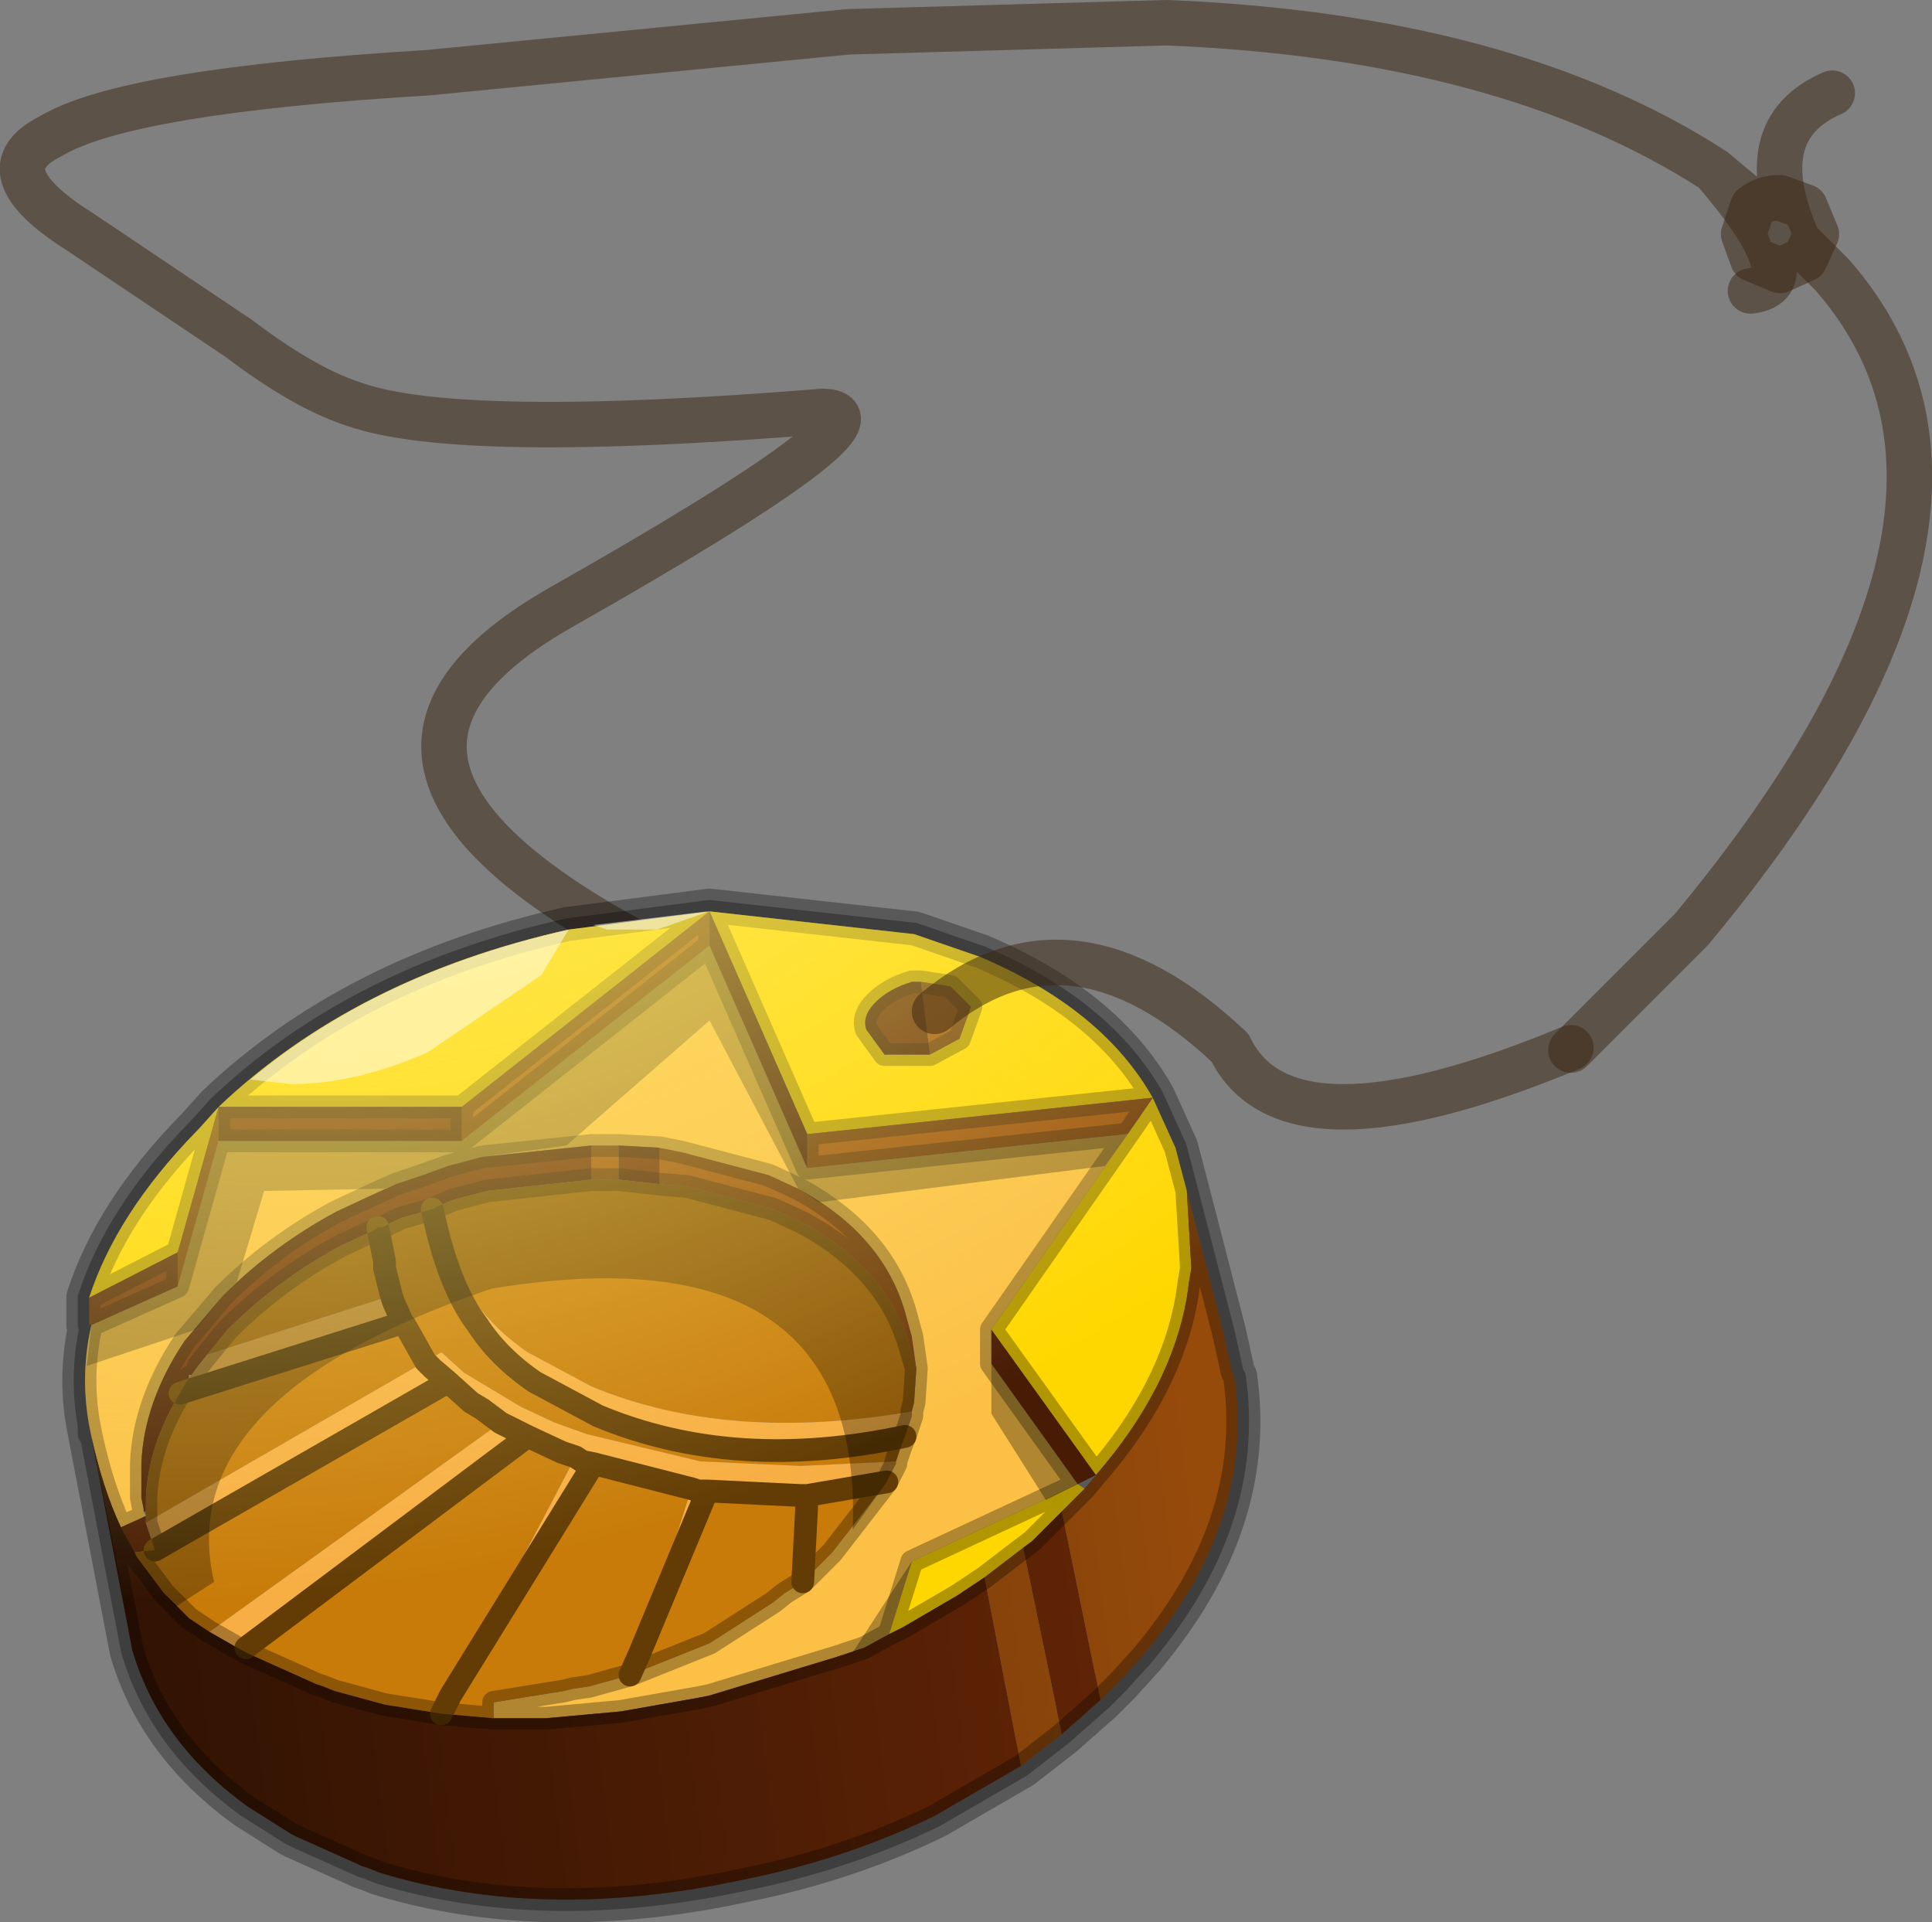 <svg viewBox="0 0 42.504 42.29" xmlns="http://www.w3.org/2000/svg" xmlns:xlink="http://www.w3.org/1999/xlink"><rect x="0" y="0" width="42.504" height="42.29" fill="#808080" stroke="none"/><g transform="translate(-254.19 -178.85)"><use transform="translate(254.2 178.8)" width="42.5" height="42.35" xlink:href="#a"/><use transform="translate(256.05 198.9)" width="24.7" height="15.3" xlink:href="#b"/><use transform="translate(259.7 198.9)" width="29.55" height="4.8" xlink:href="#c"/></g><defs><g id="a"><path d="m288.75 201.95 2.65-2.65q7.65-9.2 3.1-14.4l-.75-.75-1.85-1.55q2.15 2.5.8 2.65m1.05-1.1q-1.1-2.45.75-3.25m-21.25 20.95q-14.2-5.4-6.7-9.65t5.75-4.3q-8 .65-10.3-.15-1.1-.35-2.55-1.45l-3.5-2.35q-2.15-1.35-.65-2.1 1.65-1 8.3-1.4l9.25-.9 7-.2q7.5.3 12.05 3.25" fill="none" stroke="#382510" stroke-linecap="round" stroke-linejoin="round" stroke-opacity=".502" transform="translate(-254.2 -178.8)"/><path d="m293.9 184.55-.55.25-.6-.25-.2-.55.2-.6q.25-.2.6-.2l.55.2.25.6z" fill="none" stroke="#382510" stroke-linecap="round" stroke-linejoin="round" stroke-opacity=".502" transform="translate(-254.2 -178.8)"/><path d="M275.75 199.9q2.7 1.15 3.8 3.1l.5 1.1.25.95.8 3.1.2.9.05.1q.45 3.2-2.05 6.15l-.5.55-.4.4-.85.75-.9.7-1.9 1.1q-1.95.95-4.2 1.4-4.4.95-8-.15l-.25-.1-.15-.05-1.45-.65-.1-.05-.95-.6q-1.95-1.4-2.55-3.45l-.95-4.95q-.2-1.1.05-2.2h-.05v-.6q.6-1.85 2.35-3.65l.05-.05.45-.5q3-2.85 7.7-3.9l3.1-.4 4.5.5z" fill="none" stroke="#000" stroke-linecap="round" stroke-linejoin="round" stroke-opacity=".302" transform="translate(-254.2 -178.8)"/><path d="M256.15 207.4q.6-1.85 2.35-3.65l.05-.05.45-.5q3-2.85 7.7-3.9l3.1-.4 4.5.5 1.45.5q2.7 1.15 3.8 3.1l.5 1.1.25.95.1 1.7-.05.3-.05.35q-.35 2-2 3.9l-2.3-3.2 3-4.3.55-.8-7.6.8-2.15-4.9-5.45 4.3H259l-.9 3.2-1.95 1m18.3-6.95h-.2q-.5.15-.8.45t-.2.6l.4.55h1l.65-.35.25-.7-.45-.45-.65-.1m-.7 14.35.5-1.6 3.65-1.7.15.1-1.15 1.15-.2.15-.85.65-.6.4-1.2.7-.3.15" fill="gold" fill-rule="evenodd" transform="translate(-254.2 -178.8)"/><path d="m280.3 205.05.8 3.1.2.9.05.1q.45 3.2-2.05 6.15l-.5.55-.4.4-.85-4.15.5-.5.25-.3q1.65-1.9 2-3.9l.05-.35.05-.3-.1-1.7M277.55 217l-.9.7-.8-4.15.85-.65.85 4.1m-19.45-10.6.9-3.2v.75l-.9 3.2v-.75m6.25-3.2 5.45-4.3v.75l-5.45 4.3v-.75m7.6.6 7.6-.8-.55.8-7.05.75v-.75m2.5-3.35.65.1.45.45-.25.7-.65.35-.2-1.6m-5.75 3.65.5.1 1.9.5.65.3q1.85 1 2.35 2.7l.15.55.1.7-.15-.5q-.5-1.7-2.35-2.7l-.65-.3-1.9-.5-.6-.05v-.8m-1.5-.05h.6v.75h-.6v-.75" fill="#974b0b" fill-rule="evenodd" transform="translate(-254.2 -178.8)"/><path d="M274.65 202.05h-1l-.4-.55q-.1-.3.2-.6t.8-.45h.2l.2 1.6" fill="#5e2305" fill-rule="evenodd" transform="translate(-254.2 -178.8)"/><path d="m256.2 210.45-.05-.25q-.2-1.1.05-2.2l1.9-.85.9-3.2h5.35l5.45-4.3 2.15 4.9 7.05-.75-3 4.3v.75l1.9 2.65-3.65 1.7-.5 1.6-.55.3-.6.2-2.8.85-.25.05-1.7.3-1.65.15h-1.15v-.35l1.55-.25.2-.05.35-.05.9-.25 1.75-.7 1.4-.9.25-.2.4-.25.65-.65 1.2-1.55.2-.4V211l.1-.3.1-.25.15-.45v-.1l.05-.2.05-.75-.1-.7-.15-.55q-.5-1.7-2.35-2.7l-.65-.3-1.9-.5-.5-.1-.9-.05h-.6l-2.4.25-.75.2-.55.2-.6.2-.55.25-.75.35q-1.4.75-2.5 1.85l-.85 1q-.9 1.35-.95 2.7v.75l.05.25v.05l.05.1-.55.25q-.4-.85-.65-2" fill="#fcc046" fill-rule="evenodd" transform="translate(-254.2 -178.8)"/><path d="m278.4 216.25-.85.75-.85-4.1.2-.15.65-.65.85 4.15m-1.75 1.45-1.9 1.1q-1.95.95-4.2 1.4-4.4.95-8-.15l-.25-.1-.15-.05-1.45-.65-.1-.05-.95-.6q-1.95-1.4-2.55-3.45l-.9-4.7q.25 1.15.65 2l.55-.25v.15l.2.6-.45.05-.3-.55.3.55.05.1.6.8.55.55.45.3.7.4.2.1 1.45.65.15.05.25.1 1.1.3 1.25.2 1.15.1h1.15l1.65-.15 1.7-.3.25-.05 2.8-.85.6-.2.55-.3.3-.15 1.2-.7.6-.4.8 4.15M256.2 208h-.05v-.6l1.95-1v.75l-1.9.85m2.8-4.8h5.35v.75H259v-.75m10.8-4.3 2.15 4.9v.75l-2.15-4.9v-.75m6.2 9.2 2.3 3.2-.4.2-1.9-2.65v-.75m-7.3-4v.8l-.9-.1v-.75l.9.05m-11.35 8v-.05l-.05-.25v-.75q.05-1.35.95-2.7l.85-1q1.1-1.1 2.5-1.85l.75-.35.55-.25.6-.2.55-.2.75-.2 2.4-.25v.75l-2.3.25-.75.2-.35.15-.1.05-.7.2-.4.2h-.1l-.05.05-.75.35q-1.4.75-2.5 1.85l-.45.55-.2.25-.15.2h-.05v.05l-.2.35q-.7 1.15-.75 2.3v.3h-.05" fill="#662606" fill-rule="evenodd" transform="translate(-254.2 -178.8)"/><path d="m268.7 204.9.6.05 1.9.5.65.3q1.85 1 2.35 2.7l.15.5-.05.75-.05.2q-4.05.7-7.05-.55l-1.4-.75q-.8-.55-1.25-1.25-.5-.7-.85-1.9.35 1.7 1 2.55.45.7 1.25 1.25l1.4.75q3 1.25 6.75.45l-.1.25-.1.3v.05-.05l-2.1.1-2.2-.1-2.5-.6-.7-.25-.75-.35-1.25-.75-.5-.45-.35.2-.45-.8-.05-.05.05.05.45.8-6.15 3.55v-.55q.05-1.15.75-2.3l4.9-1.55-.2-.45-.05-.15-.15-.6v-.15l-.15-.75.15.75v.15l.15.6-4.05 1.3.45-.55q1.1-1.1 2.5-1.85l.75-.35.05-.05h.1l.4-.2.7-.2.1-.05.35-.15.75-.2 2.3-.25h.6l.9.1m5 6.55-1.2 1.55-.65.65-.4.25-.25.2-1.4.9-1.75.7-.9.25-.35.05-.2.05-1.55.25v.35l-1.15-.1-1.25-.2-1.1-.3-.25-.1-.15-.05-1.45-.65-.1-.15 6.2-4.65.75.35.3.1-2.75 5.25-.2.4.2-.4 3.15-5.1 2.15.55-1.15 3.65-.2.45.2-.45 1.5-3.6 2.05.1h.15l1.75-.3m-9.65-2.2.5.45.25.15.4.3-6.4 4.6-.45-.3-.55-.55-.6-.8-.05-.1.45-.05 6.45-3.7m7.8 4.4.1-1.9-.1 1.9" fill="#c87b09" fill-rule="evenodd" transform="translate(-254.2 -178.8)"/><path d="M274.25 209.9v.1l-.15.45q-3.75.8-6.75-.45l-1.4-.75q-.8-.55-1.25-1.25-.65-.85-1-2.55.35 1.2.85 1.9.45.7 1.25 1.25l1.4.75q3 1.25 7.05.55m-.35 1.15-.2.4-1.75.3h-.15l-2.05-.1h-.2l-.15-.05.15.05h.2l-1.5 3.6 1.15-3.65-2.15-.55-.25-.05-.15-.1.15.1.25.05-3.15 5.1 2.75-5.25-.3-.1-.75-.35-.6-.3.6.3-6.2 4.65-.1.05-.7-.4 6.4-4.6-.4-.3-.25-.15-.5-.45-.35-.3-.15-.15.15.15.35.3-6.45 3.7-.2-.6 6.15-3.55.35-.2.5.45 1.25.75.75.35.7.25 2.5.6 2.2.1 2.1-.1v.05m-11.1-3.7.05.15.2.45-4.9 1.55.2-.35v-.05h.05l.15-.2.2-.25 4.05-1.3" fill="#f7ae44" fill-rule="evenodd" transform="translate(-254.2 -178.8)"/><path d="M1.95 28.6q.6-1.85 2.35-3.65l.05-.05.45-.5q3-2.85 7.7-3.9l3.1-.4 4.5.5 1.45.5q2.7 1.15 3.8 3.1l.5 1.1.25.95.8 3.1.2.9.05.1q.45 3.2-2.05 6.15l-.5.55-.4.4-.85.75-.9.7-1.9 1.1q-1.95.95-4.2 1.4-4.4.95-8-.15l-.25-.1-.15-.05-1.45-.65-.1-.05-.95-.6Q3.5 38.4 2.9 36.35l-.9-4.7-.05-.25v.2-.2q-.2-1.1.05-2.2h-.05v-.6l1.95-1 .9-3.2h5.35l5.45-4.3 2.15 4.9 7.6-.8-.55.8-3 4.3 2.3 3.2q1.65-1.9 2-3.9l.05-.35.05-.3-.1-1.7m-5.65-3h-1l-.4-.55q-.1-.3.2-.6t.8-.45h.2l.65.1.45.45-.25.7-.65.35m3.25 9.45-1.9-2.65v-.75m-1.65.85-.1-.7-.15-.55q-.5-1.7-2.35-2.7l-.65-.3-1.9-.5-.5-.1m0 .8.6.05 1.9.5.65.3q1.85 1 2.35 2.7l.15.5-.05.75-.05.2v.1l-.15.45-.1.25-.1.3v.05l-.2.4-1.2 1.55-.65.65-.4.25-.25.2-1.4.9-1.75.7-.9.25-.35.05-.2.05-1.55.25v.35H12l1.65-.15 1.7-.3.25-.05 2.8-.85.6-.2.55-.3.5-1.6 3.65-1.7.4-.2-.25.3-.5.5m-1.7 1.45.85-.65.2-.15.65-.65m-3.8 2.7.3-.15 1.2-.7.6-.4m-6.05-13.9v-.75M13 25.25h.6l.9.05m-4.35-.9v.75l5.45-4.3 2.15 4.9V25m-14.6 8.3v-.05L3.1 33v-.75q.05-1.35.95-2.7l.85-1q1.1-1.1 2.5-1.85l.75-.35.55-.25.6-.2.55-.2.75-.2 2.4-.25m0 .75h.6m-.6 0-2.3.25-.75.2-.35.15-.1.05-.7.2-.4.2h-.1l-.05.05-.75.35Q6.1 28.2 5 29.3l-.45.55-.2.25m10.15-4-.9-.1m-8.8-.85v-.75m-.9 3.2v.75l.9-3.2h5.35m-6 5.2-.2.35m-.75 2.85v-.15l-.55.25.3.55.45-.05-.2-.6m0-.15-.05-.1m.05 0V33q.05-1.15.75-2.3m-.75 2.6v.1m1.4 2.55-.45-.3-.55-.55-.6-.8-.05-.1m-.3-.55q-.4-.85-.65-2m3.5 4.8 1.45.65.15.05.25.1 1.1.3 1.25.2 1.15.1m-5.55-1.5-.7-.4m.7.4.2.1M2 29.2l1.9-.85m13.85-2.6L24.8 25" fill="none" stroke="#000" stroke-linecap="round" stroke-linejoin="round" stroke-opacity=".302" stroke-width=".5"/><path d="M9.5 26.65q.35 1.7 1 2.55.45.7 1.25 1.25l1.4.75q3 1.25 6.75.45m-11.6-4.6.15.75v.15l.15.6.05.15.2.45.05.05.45.8.15.15.35.3.5.45.25.15.4.3.6.3.75.35.3.1.15.1.25.05 2.15.55.15.05h.2l2.05.1h.15l1.75-.3M3.95 30.7l4.9-1.55m.85 8.6.2-.4m4.15-.9-.2.45m-.8-4.65-3.15 5.1m7.85-4.4-.1 1.9m-3.6 1.6 1.5-3.6m-5.7-2.4-6.45 3.7m8.2-2.5L5.4 36.3" fill="none" stroke="#623c04" stroke-linecap="round" stroke-linejoin="round" stroke-width=".5"/><path d="m280.4 206.75-.1-1.7.8 3.1.2.9.05.1q.45 3.2-2.05 6.15l-.5.55-.4.4-.85.75-.9.7-1.9 1.1q-1.95.95-4.2 1.4-4.4.95-8-.15l-.25-.1-.15-.05-1.45-.65-.1-.05-.95-.6q-1.95-1.4-2.55-3.45l-.9-4.7q.25 1.15.65 2l.3.55.05.1.6.8.55.55.45.3.7.4.2.1 1.45.65.15.05.25.1 1.1.3 1.25.2 1.15.1h1.15l1.65-.15 1.7-.3.25-.05 2.8-.85.6-.2.55-.3.3-.15 1.2-.7.6-.4.85-.65.2-.15 1.15-1.15.25-.3q1.65-1.9 2-3.9l.05-.35.05-.3" fill="url(#d)" fill-rule="evenodd" transform="translate(-254.2 -178.8)"/><path d="m278.5 204.5-6.3.8-.45-.3-1.95-3.7-3.15 2.75-1.85.25-.75.2-.55.2-.6.2-.25.1-2.65.05-.6 2-.3.3-.6.75-2.4.8.1-.9 1.9-.85.9-3.2h5.35l5.45-4.3 2.15 4.9 7.05-.75-.5.7m-2.5 5.45v-1.1l1.9 2.65-.7.35-1.2-1.9m-1.75.05-.15.45-.1.25-.1.3v.05l-.2.4-.75 1.05q.25-6.65-7.95-5.3-7.05 2.4-6.1 6.45l-.85.55-.25-.3-.6-.8-.05-.1.45-.05-.2-.6v-.55q.05-1.15.75-2.3l.2-.35.4-.5.45-.55q1.1-1.1 2.5-1.85l.75-.35.05-.05h.1l.4-.2.7-.2.1-.05.35-.15.75-.2 2.3-.25h.6l.9.1.6.05 1.9.5.65.3q1.85 1 2.35 2.7l.15.5-.05.75-.05.2v.1m0 3.2-.5 1.6-.55.3-.25.1 1.3-2" fill-opacity=".302" fill-rule="evenodd" transform="translate(-254.2 -178.8)"/></g><g id="c"><path d="m269.65 198.95-1 .35h-1.1l-.3-.1 2.5-.3-.1.05m-3.55 1.35-2.5 1.7q-1.6.7-3 .7l-.9-.1q2.8-2.35 7-3.3l-.6 1" fill="#fff" fill-opacity=".502" fill-rule="evenodd" transform="translate(-259.7 -198.9)"/><path d="M274.75 201.1q3-2.5 6.5.8 1.25 2.6 7.5 0" fill="none" stroke="#382510" stroke-linecap="round" stroke-linejoin="round" stroke-opacity=".502" transform="translate(-259.7 -198.9)"/></g><radialGradient id="f" cx="0" cy="0" r="819.2" gradientTransform="matrix(.033 -.011 .007 .021 8.5 -4.25)" gradientUnits="userSpaceOnUse"><stop stop-color="#ffee69" stop-opacity=".8" offset="0"/><stop stop-color="#fef18a" stop-opacity="0" offset="1"/></radialGradient><linearGradient id="d" x1="-819.2" x2="819.2" gradientTransform="matrix(.014 -.002 .001 .008 269.35 213.55)" gradientUnits="userSpaceOnUse"><stop stop-opacity=".502" offset="0"/><stop stop-opacity="0" offset="1"/></linearGradient><path d="M19.7 1q2.7 1.15 3.8 3.1l.5 1.1.25.95.45 1.7-.4.25q-1.7 1.15-3.6 2.15l-.35.2-2.3 1.1-.1.05-3.15 1.25-.35.1-.95.35-3.6 1-4.9.85-2.95.15H.9l-.8-4v.2-.2q-.2-1.1.05-2.2H.1v-.6q.6-1.85 2.35-3.65l.05-.05.45-.5q3-2.85 7.7-3.9l3.1-.4 4.5.5 1.45.5" fill="url(#f)" fill-rule="evenodd" id="e"/><use width="24.7" height="15.3" xlink:href="#e" id="b"/></defs></svg>